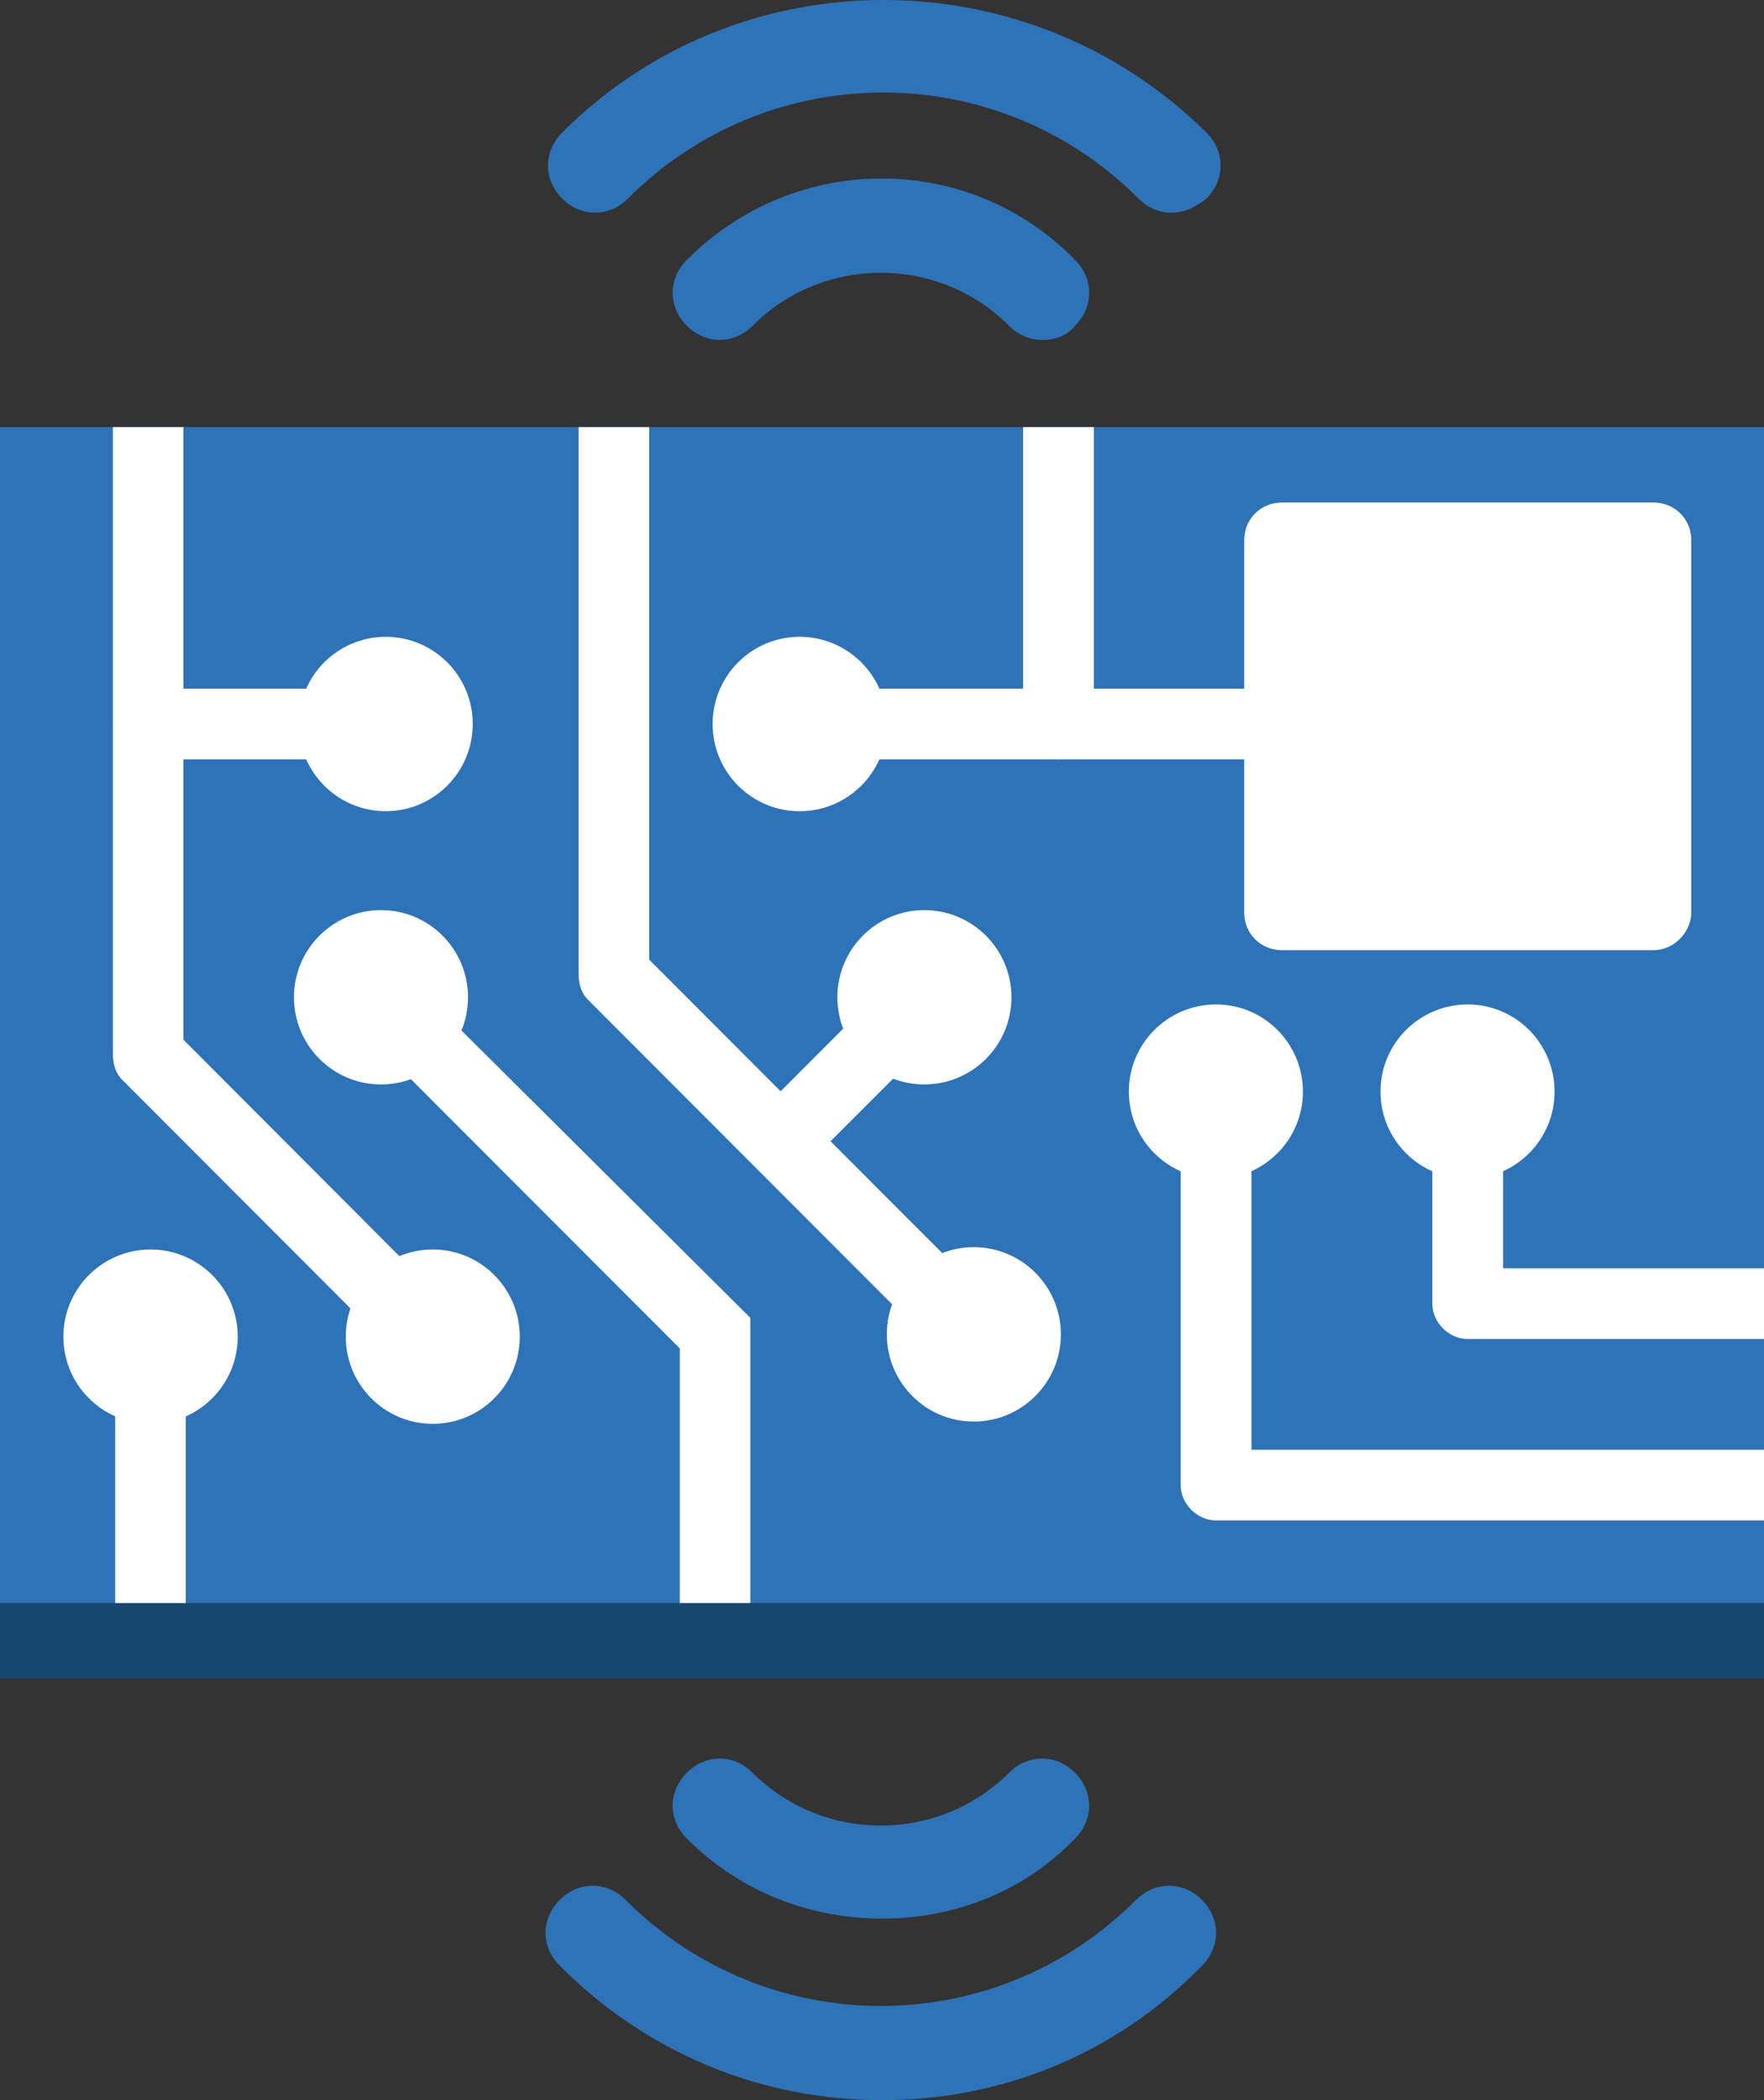 <?xml version="1.0" encoding="utf-8"?>
<!-- Generator: Adobe Illustrator 16.0.0, SVG Export Plug-In . SVG Version: 6.00 Build 0)  -->
<!DOCTYPE svg PUBLIC "-//W3C//DTD SVG 1.1//EN" "http://www.w3.org/Graphics/SVG/1.1/DTD/svg11.dtd">
<svg version="1.1" id="图层_1" xmlns="http://www.w3.org/2000/svg" xmlns:xlink="http://www.w3.org/1999/xlink" x="0px" y="0px"
	 width="63px" height="75px" viewBox="0 0 63 75" enable-background="new 0 0 63 75" xml:space="preserve">
<rect x="0" y="0" width="63" height="75" fill="#333333" stroke="none"/>
<g id="Layer_1">
	<rect y="41.253" fill="#19486F" width="63" height="18.687"/>
	<rect y="15.254" fill="#2E73B8" width="63" height="41.992"/>
	<g>
		<path fill="#FFFFFF" d="M63,47.818H52.419c-0.676,0-1.264-0.59-1.264-1.259v-7.576c0-0.672,0.588-1.262,1.264-1.262
			c0.675,0,1.264,0.59,1.264,1.262v6.311H63V47.818z"/>
	</g>
	<g>
		<path fill="#FFFFFF" d="M63,54.298H43.432c-0.675,0-1.264-0.59-1.264-1.259V38.983c0-0.672,0.589-1.262,1.264-1.262
			c0.674,0,1.263,0.59,1.263,1.262v12.791H63V54.298z"/>
	</g>
	<path fill="#FFFFFF" d="M52.419,35.871c1.71,0,3.101,1.391,3.101,3.112s-1.391,3.112-3.101,3.112c-1.724,0-3.115-1.391-3.115-3.112
		S50.695,35.871,52.419,35.871z"/>
	<path fill="#FFFFFF" d="M43.432,35.871c1.709,0,3.101,1.391,3.101,3.112s-1.392,3.112-3.101,3.112
		c-1.724,0-3.116-1.391-3.116-3.112S41.708,35.871,43.432,35.871z"/>
	<path fill="#FFFFFF" d="M34.773,44.539c1.723,0,3.115,1.394,3.115,3.113c0,1.72-1.393,3.115-3.115,3.115
		c-1.71,0-3.101-1.395-3.101-3.115C31.673,45.933,33.063,44.539,34.773,44.539z"/>
	<path fill="#FFFFFF" d="M28.557,22.742c1.723,0,3.116,1.395,3.116,3.114c0,1.719-1.394,3.114-3.116,3.114
		c-1.715,0-3.106-1.395-3.106-3.114C25.451,24.137,26.841,22.742,28.557,22.742z"/>
	<path fill="#FFFFFF" d="M33.007,32.502c1.724,0,3.116,1.394,3.116,3.112c0,1.721-1.393,3.114-3.116,3.114
		c-1.709,0-3.101-1.394-3.101-3.114C29.906,33.896,31.298,32.502,33.007,32.502z"/>
	<ellipse fill="#FFFFFF" cx="13.776" cy="25.856" rx="3.107" ry="3.114"/>
	<circle fill="#FFFFFF" cx="5.377" cy="47.735" r="3.113"/>
	<path fill="#FFFFFF" d="M59.052,33.932H45.786c-0.762,0-1.35-0.588-1.35-1.344V19.291c0-0.755,0.588-1.345,1.35-1.345h13.266
		c0.762,0,1.351,0.59,1.351,1.345v13.296C60.402,33.263,59.813,33.932,59.052,33.932z"/>
	<g>
		<path fill="#FFFFFF" d="M34.773,48.911c-0.33,0-0.675-0.08-0.919-0.334L20.998,35.701c-0.251-0.252-0.335-0.59-0.335-0.928V15.254
			h2.522V34.27l12.437,12.455c0.502,0.504,0.502,1.265,0,1.769C35.361,48.831,35.032,48.911,34.773,48.911z"/>
	</g>
	<ellipse fill="#FFFFFF" cx="13.607" cy="35.615" rx="3.108" ry="3.113"/>
	<ellipse fill="#FFFFFF" cx="15.456" cy="47.735" rx="3.107" ry="3.113"/>
	<g>
		<polygon fill="#FFFFFF" points="26.798,57.246 24.279,57.246 24.279,48.156 12.85,36.713 14.616,34.946 26.798,47.063 		"/>
	</g>
	<g>
		<path fill="#FFFFFF" d="M52.419,27.119H28.31c-0.671,0-1.26-0.587-1.26-1.263c0-0.676,0.589-1.263,1.26-1.263h24.109
			c0.675,0,1.264,0.587,1.264,1.263C53.683,26.532,53.094,27.119,52.419,27.119z"/>
	</g>
	<g>
		<path fill="#FFFFFF" d="M37.803,27.119c-0.675,0-1.264-0.587-1.264-1.263V15.254h2.527v10.603
			C39.066,26.611,38.478,27.119,37.803,27.119z"/>
	</g>
	<g>
		<path fill="#FFFFFF" d="M15.369,48.998c-0.334,0-0.668-0.087-0.921-0.338L4.365,38.563c-0.251-0.251-0.334-0.59-0.334-0.927
			V15.254h2.521v21.877l9.658,9.679c0.506,0.504,0.506,1.259,0,1.766C16.044,48.911,15.707,48.998,15.369,48.998z"/>
	</g>
	<g>
		<path fill="#FFFFFF" d="M15.456,27.119H5.291c-0.672,0-1.26-0.587-1.26-1.263c0-0.676,0.587-1.263,1.26-1.263h10.166
			c0.673,0,1.259,0.587,1.259,1.263C16.715,26.532,16.209,27.119,15.456,27.119z"/>
	</g>
	<g>
		<rect x="4.114" y="47.734" fill="#FFFFFF" width="2.52" height="9.512"/>
	</g>
	<g>
		<polygon fill="#FFFFFF" points="33.401,33.445 35.188,35.229 28.763,41.656 26.985,39.868 		"/>
	</g>
	<g>
		<path fill="#2E73B8" d="M37.214,12.141c-0.416,0-0.847-0.171-1.177-0.508c-2.526-2.524-6.633-2.524-9.16,0
			c-0.667,0.674-1.68,0.674-2.347,0c-0.675-0.67-0.675-1.683,0-2.353c3.864-3.874,10.077-3.874,13.862,0
			c0.675,0.67,0.675,1.683,0,2.353C38.134,11.97,37.717,12.141,37.214,12.141z"/>
	</g>
	<g>
		<path fill="#2E73B8" d="M41.837,7.597c-0.431,0-0.847-0.171-1.177-0.507c-5.039-5.049-13.194-5.049-18.234,0
			c-0.668,0.673-1.68,0.673-2.349,0c-0.674-0.672-0.674-1.683,0-2.355c6.298-6.314,16.635-6.314,23.011,0
			c0.673,0.672,0.673,1.683,0,2.355C42.67,7.426,42.254,7.597,41.837,7.597z"/>
	</g>
	<g>
		<path fill="#2E73B8" d="M31.5,68.517c-2.522,0-5.04-0.923-6.97-2.858c-0.675-0.668-0.675-1.684,0-2.351
			c0.667-0.676,1.68-0.676,2.347,0c2.527,2.518,6.634,2.518,9.16,0c0.675-0.676,1.68-0.676,2.354,0c0.675,0.667,0.675,1.683,0,2.351
			C36.539,67.594,34.022,68.517,31.5,68.517z"/>
	</g>
	<g>
		<path fill="#2E73B8" d="M31.5,75c-4.2,0-8.315-1.596-11.508-4.799c-0.674-0.668-0.674-1.685,0-2.351
			c0.67-0.675,1.68-0.675,2.351,0c5.043,5.05,13.191,5.05,18.23,0c0.675-0.675,1.681-0.675,2.354,0c0.67,0.666,0.67,1.683,0,2.351
			C39.813,73.404,35.704,75,31.5,75z"/>
	</g>
</g>
</svg>
